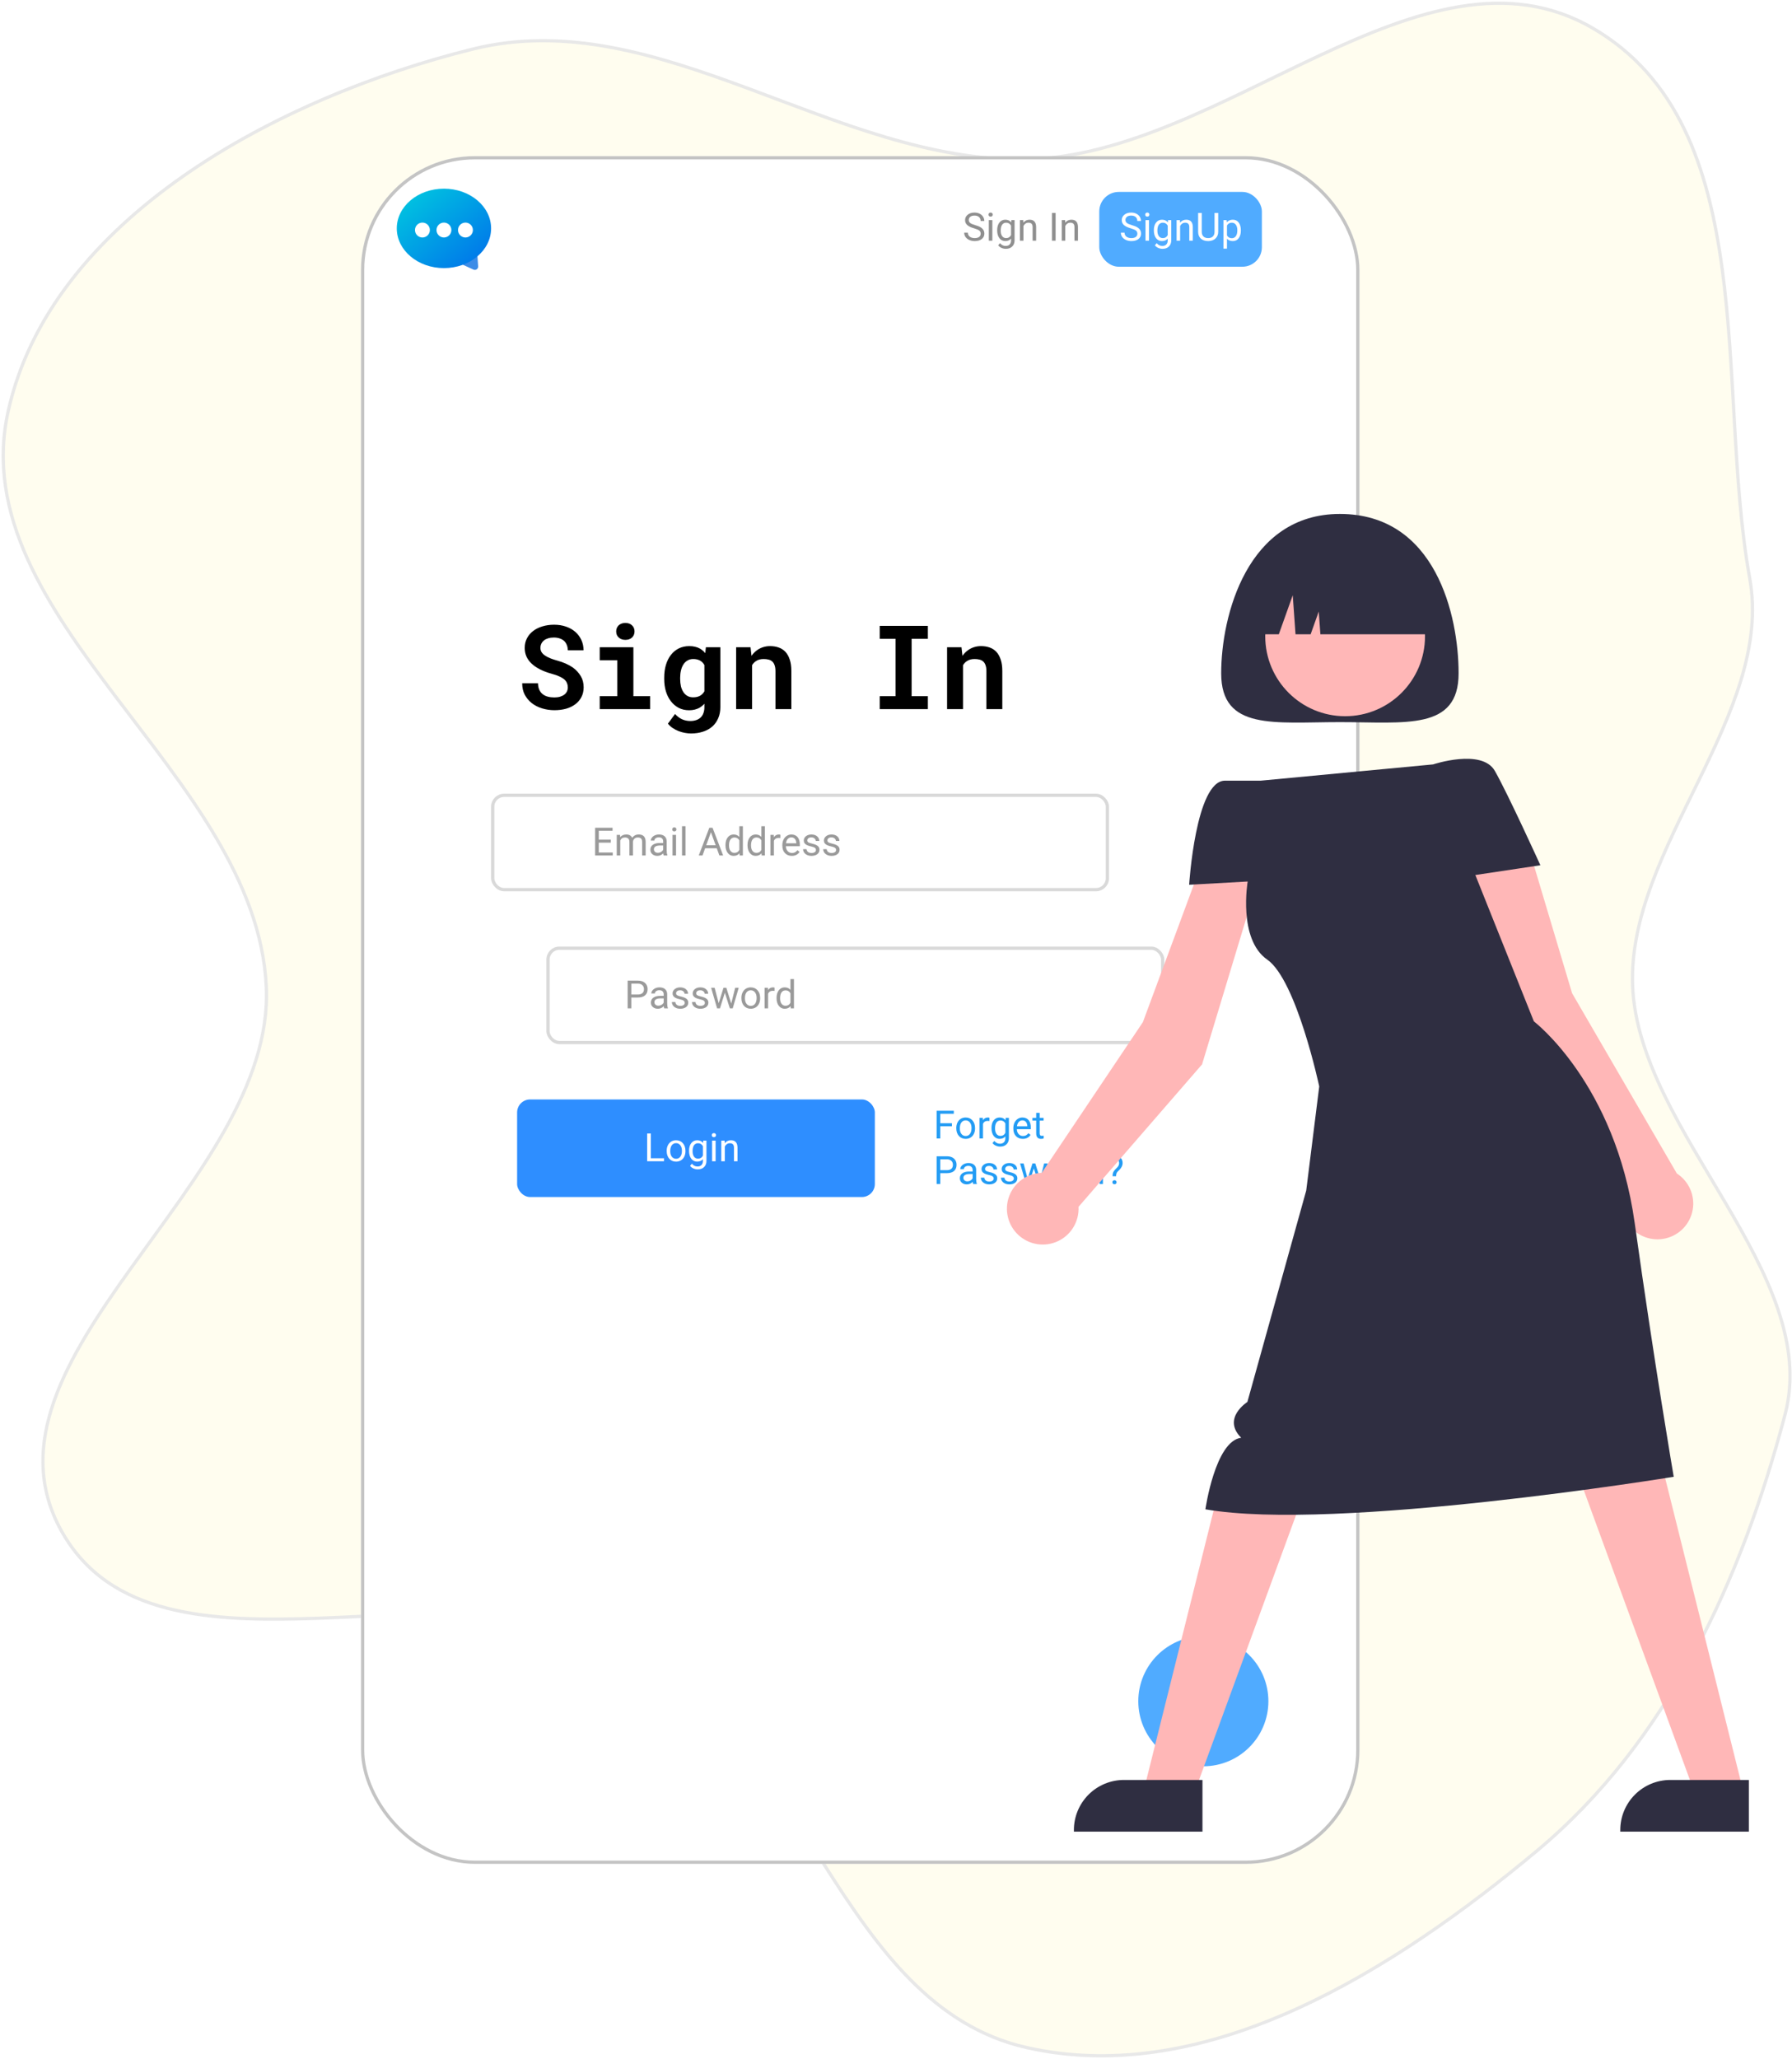 <svg width="551" height="633" viewBox="0 0 551 633" fill="none" xmlns="http://www.w3.org/2000/svg">
<path fill-rule="evenodd" clip-rule="evenodd" d="M315.655 48.969C376.29 47.831 437.489 -21.611 489.663 8.614C542.074 38.974 527.428 119.114 537.997 177.77C545.555 219.712 500.203 260.719 502 303.271C503.886 347.916 560.285 391.638 548.857 434.902C535.55 485.28 513.054 535.212 472.572 568.988C429.064 605.289 371.383 642.075 315.655 629.473C258.203 616.482 247.441 534.055 195.71 506.381C142.018 477.659 48.356 523.224 18.946 470.749C-10.793 417.688 84.763 363.71 81.874 303.271C78.75 237.878 -11.623 190.501 2.496 126.508C15.57 67.252 85.354 29.953 145.46 15.07C202.558 0.933 256.766 50.073 315.655 48.969Z" fill="#FFFDEF" stroke="#E8E8E8"/>
<g filter="url(#filter0_d)">
<rect x="101" y="38" width="307" height="525" rx="35" fill="white"/>
<rect x="101.5" y="38.5" width="306" height="524" rx="34.5" stroke="#C4C4C4"/>
</g>
<circle cx="370" cy="523" r="20" fill="#50ABFF"/>
<rect x="338" y="59" width="50" height="23" rx="6" fill="#50ABFF"/>
<path d="M299.504 70.197C298.539 69.92 297.836 69.58 297.395 69.178C296.957 68.772 296.738 68.272 296.738 67.678C296.738 67.006 297.006 66.451 297.541 66.014C298.08 65.572 298.779 65.352 299.639 65.352C300.225 65.352 300.746 65.465 301.203 65.691C301.664 65.918 302.02 66.231 302.27 66.629C302.523 67.027 302.65 67.463 302.65 67.936H301.52C301.52 67.42 301.355 67.016 301.027 66.723C300.699 66.426 300.236 66.277 299.639 66.277C299.084 66.277 298.65 66.4 298.338 66.647C298.029 66.889 297.875 67.227 297.875 67.66C297.875 68.008 298.021 68.303 298.314 68.545C298.611 68.783 299.113 69.002 299.82 69.201C300.531 69.4 301.086 69.621 301.484 69.863C301.887 70.102 302.184 70.381 302.375 70.701C302.57 71.022 302.668 71.398 302.668 71.832C302.668 72.523 302.398 73.078 301.859 73.496C301.32 73.91 300.6 74.117 299.697 74.117C299.111 74.117 298.564 74.006 298.057 73.783C297.549 73.557 297.156 73.248 296.879 72.857C296.605 72.467 296.469 72.023 296.469 71.527H297.6C297.6 72.043 297.789 72.451 298.168 72.752C298.551 73.049 299.061 73.197 299.697 73.197C300.291 73.197 300.746 73.076 301.062 72.834C301.379 72.592 301.537 72.262 301.537 71.844C301.537 71.426 301.391 71.103 301.098 70.877C300.805 70.647 300.273 70.42 299.504 70.197ZM305.123 74H304.039V67.66H305.123V74ZM303.951 65.978C303.951 65.803 304.004 65.654 304.109 65.533C304.219 65.412 304.379 65.352 304.59 65.352C304.801 65.352 304.961 65.412 305.07 65.533C305.18 65.654 305.234 65.803 305.234 65.978C305.234 66.154 305.18 66.301 305.07 66.418C304.961 66.535 304.801 66.594 304.59 66.594C304.379 66.594 304.219 66.535 304.109 66.418C304.004 66.301 303.951 66.154 303.951 65.978ZM306.605 70.777C306.605 69.789 306.834 69.004 307.291 68.422C307.748 67.836 308.354 67.543 309.107 67.543C309.881 67.543 310.484 67.816 310.918 68.363L310.971 67.66H311.961V73.848C311.961 74.668 311.717 75.314 311.229 75.787C310.744 76.26 310.092 76.496 309.271 76.496C308.814 76.496 308.367 76.398 307.93 76.203C307.492 76.008 307.158 75.74 306.928 75.4L307.49 74.75C307.955 75.324 308.523 75.611 309.195 75.611C309.723 75.611 310.133 75.463 310.426 75.166C310.723 74.869 310.871 74.451 310.871 73.912V73.367C310.438 73.867 309.846 74.117 309.096 74.117C308.354 74.117 307.752 73.818 307.291 73.221C306.834 72.623 306.605 71.809 306.605 70.777ZM307.695 70.9C307.695 71.615 307.842 72.178 308.135 72.588C308.428 72.994 308.838 73.197 309.365 73.197C310.049 73.197 310.551 72.887 310.871 72.266V69.371C310.539 68.766 310.041 68.463 309.377 68.463C308.85 68.463 308.438 68.668 308.141 69.078C307.844 69.488 307.695 70.096 307.695 70.9ZM314.627 67.66L314.662 68.457C315.146 67.848 315.779 67.543 316.561 67.543C317.9 67.543 318.576 68.299 318.588 69.811V74H317.504V69.805C317.5 69.348 317.395 69.01 317.188 68.791C316.984 68.572 316.666 68.463 316.232 68.463C315.881 68.463 315.572 68.557 315.307 68.744C315.041 68.932 314.834 69.178 314.686 69.482V74H313.602V67.66H314.627ZM324.576 74H323.451V65.469H324.576V74ZM327.494 67.66L327.529 68.457C328.014 67.848 328.646 67.543 329.428 67.543C330.768 67.543 331.443 68.299 331.455 69.811V74H330.371V69.805C330.367 69.348 330.262 69.01 330.055 68.791C329.852 68.572 329.533 68.463 329.1 68.463C328.748 68.463 328.439 68.557 328.174 68.744C327.908 68.932 327.701 69.178 327.553 69.482V74H326.469V67.66H327.494Z" fill="#8F8F8F"/>
<path d="M347.68 70.197C346.715 69.92 346.012 69.58 345.57 69.178C345.133 68.772 344.914 68.272 344.914 67.678C344.914 67.006 345.182 66.451 345.717 66.014C346.256 65.572 346.955 65.352 347.814 65.352C348.4 65.352 348.922 65.465 349.379 65.691C349.84 65.918 350.195 66.231 350.445 66.629C350.699 67.027 350.826 67.463 350.826 67.936H349.695C349.695 67.42 349.531 67.016 349.203 66.723C348.875 66.426 348.412 66.277 347.814 66.277C347.26 66.277 346.826 66.4 346.514 66.647C346.205 66.889 346.051 67.227 346.051 67.66C346.051 68.008 346.197 68.303 346.49 68.545C346.787 68.783 347.289 69.002 347.996 69.201C348.707 69.4 349.262 69.621 349.66 69.863C350.062 70.102 350.359 70.381 350.551 70.701C350.746 71.022 350.844 71.398 350.844 71.832C350.844 72.523 350.574 73.078 350.035 73.496C349.496 73.91 348.775 74.117 347.873 74.117C347.287 74.117 346.74 74.006 346.232 73.783C345.725 73.557 345.332 73.248 345.055 72.857C344.781 72.467 344.645 72.023 344.645 71.527H345.775C345.775 72.043 345.965 72.451 346.344 72.752C346.727 73.049 347.236 73.197 347.873 73.197C348.467 73.197 348.922 73.076 349.238 72.834C349.555 72.592 349.713 72.262 349.713 71.844C349.713 71.426 349.566 71.103 349.273 70.877C348.98 70.647 348.449 70.42 347.68 70.197ZM353.299 74H352.215V67.66H353.299V74ZM352.127 65.978C352.127 65.803 352.18 65.654 352.285 65.533C352.395 65.412 352.555 65.352 352.766 65.352C352.977 65.352 353.137 65.412 353.246 65.533C353.355 65.654 353.41 65.803 353.41 65.978C353.41 66.154 353.355 66.301 353.246 66.418C353.137 66.535 352.977 66.594 352.766 66.594C352.555 66.594 352.395 66.535 352.285 66.418C352.18 66.301 352.127 66.154 352.127 65.978ZM354.781 70.777C354.781 69.789 355.01 69.004 355.467 68.422C355.924 67.836 356.529 67.543 357.283 67.543C358.057 67.543 358.66 67.816 359.094 68.363L359.146 67.66H360.137V73.848C360.137 74.668 359.893 75.314 359.404 75.787C358.92 76.26 358.268 76.496 357.447 76.496C356.99 76.496 356.543 76.398 356.105 76.203C355.668 76.008 355.334 75.74 355.104 75.4L355.666 74.75C356.131 75.324 356.699 75.611 357.371 75.611C357.898 75.611 358.309 75.463 358.602 75.166C358.898 74.869 359.047 74.451 359.047 73.912V73.367C358.613 73.867 358.021 74.117 357.271 74.117C356.529 74.117 355.928 73.818 355.467 73.221C355.01 72.623 354.781 71.809 354.781 70.777ZM355.871 70.9C355.871 71.615 356.018 72.178 356.311 72.588C356.604 72.994 357.014 73.197 357.541 73.197C358.225 73.197 358.727 72.887 359.047 72.266V69.371C358.715 68.766 358.217 68.463 357.553 68.463C357.025 68.463 356.613 68.668 356.316 69.078C356.02 69.488 355.871 70.096 355.871 70.9ZM362.803 67.66L362.838 68.457C363.322 67.848 363.955 67.543 364.736 67.543C366.076 67.543 366.752 68.299 366.764 69.811V74H365.68V69.805C365.676 69.348 365.57 69.01 365.363 68.791C365.16 68.572 364.842 68.463 364.408 68.463C364.057 68.463 363.748 68.557 363.482 68.744C363.217 68.932 363.01 69.178 362.861 69.482V74H361.777V67.66H362.803ZM374.574 65.469V71.269C374.57 72.074 374.316 72.732 373.812 73.244C373.312 73.756 372.633 74.043 371.773 74.106L371.475 74.117C370.541 74.117 369.797 73.865 369.242 73.361C368.688 72.857 368.406 72.164 368.398 71.281V65.469H369.512V71.246C369.512 71.863 369.682 72.344 370.021 72.688C370.361 73.027 370.846 73.197 371.475 73.197C372.111 73.197 372.598 73.027 372.934 72.688C373.273 72.348 373.443 71.869 373.443 71.252V65.469H374.574ZM381.535 70.9C381.535 71.865 381.314 72.643 380.873 73.232C380.432 73.822 379.834 74.117 379.08 74.117C378.311 74.117 377.705 73.873 377.264 73.385V76.438H376.18V67.66H377.17L377.223 68.363C377.664 67.816 378.277 67.543 379.062 67.543C379.824 67.543 380.426 67.83 380.867 68.404C381.312 68.978 381.535 69.777 381.535 70.801V70.9ZM380.451 70.777C380.451 70.062 380.299 69.498 379.994 69.084C379.689 68.67 379.271 68.463 378.74 68.463C378.084 68.463 377.592 68.754 377.264 69.336V72.365C377.588 72.943 378.084 73.232 378.752 73.232C379.271 73.232 379.684 73.027 379.988 72.617C380.297 72.203 380.451 71.59 380.451 70.777Z" fill="white"/>
<path d="M147.018 81.887C147.07 82.656 146.282 83.202 145.581 82.882L142.499 81.477C141.78 81.15 141.692 80.165 142.341 79.715L145.192 77.74C145.841 77.291 146.733 77.72 146.787 78.508L147.018 81.887Z" fill="url(#paint0_linear)"/>
<path d="M151 70.21C151 76.954 144.508 82.421 136.5 82.421C128.492 82.421 122 76.954 122 70.21C122 63.467 128.492 58 136.5 58C144.508 58 151 63.467 151 70.21Z" fill="url(#paint1_linear)"/>
<path d="M132.175 70.719C132.175 71.984 131.15 73.009 129.886 73.009C128.622 73.009 127.596 71.984 127.596 70.719C127.596 69.455 128.622 68.43 129.886 68.43C131.15 68.43 132.175 69.455 132.175 70.719Z" fill="white"/>
<path d="M145.403 70.719C145.403 71.984 144.378 73.009 143.114 73.009C141.849 73.009 140.824 71.984 140.824 70.719C140.824 69.455 141.849 68.43 143.114 68.43C144.378 68.43 145.403 69.455 145.403 70.719Z" fill="white"/>
<path d="M138.79 70.719C138.79 71.984 137.765 73.009 136.5 73.009C135.236 73.009 134.211 71.984 134.211 70.719C134.211 69.455 135.236 68.43 136.5 68.43C137.765 68.43 138.79 69.455 138.79 70.719Z" fill="white"/>
<path d="M174.592 211.32C174.592 211.777 174.498 212.199 174.311 212.586C174.123 212.961 173.854 213.283 173.502 213.553C173.15 213.822 172.717 214.033 172.201 214.186C171.697 214.338 171.117 214.414 170.461 214.414C169.723 214.414 169.043 214.332 168.422 214.168C167.812 214.004 167.291 213.746 166.857 213.395C166.412 213.043 166.066 212.592 165.82 212.041C165.574 211.49 165.439 210.828 165.416 210.055H160.564C160.564 211.379 160.816 212.533 161.32 213.518C161.836 214.502 162.533 215.357 163.412 216.084C164.338 216.822 165.422 217.385 166.664 217.771C167.918 218.146 169.184 218.334 170.461 218.334C171.762 218.334 172.963 218.182 174.064 217.877C175.166 217.561 176.115 217.098 176.912 216.488C177.709 215.891 178.33 215.158 178.775 214.291C179.232 213.412 179.461 212.41 179.461 211.285C179.461 209.984 179.162 208.836 178.564 207.84C177.967 206.844 177.164 205.971 176.156 205.221C175.488 204.764 174.756 204.359 173.959 204.008C173.162 203.656 172.324 203.357 171.445 203.111C170.625 202.889 169.887 202.648 169.23 202.391C168.586 202.133 168.035 201.846 167.578 201.529C167.121 201.225 166.77 200.879 166.523 200.492C166.289 200.105 166.172 199.672 166.172 199.191C166.172 198.734 166.26 198.312 166.436 197.926C166.623 197.527 166.893 197.182 167.244 196.889C167.596 196.607 168.023 196.391 168.527 196.238C169.043 196.074 169.629 195.992 170.285 195.992C171 195.992 171.621 196.092 172.148 196.291C172.688 196.479 173.139 196.742 173.502 197.082C173.854 197.434 174.117 197.85 174.293 198.33C174.48 198.811 174.586 199.338 174.609 199.912H179.426C179.426 198.764 179.203 197.709 178.758 196.748C178.312 195.787 177.691 194.955 176.895 194.252C176.098 193.561 175.143 193.021 174.029 192.635C172.928 192.248 171.709 192.055 170.373 192.055C169.084 192.055 167.889 192.225 166.787 192.564C165.686 192.893 164.73 193.367 163.922 193.988C163.113 194.609 162.48 195.359 162.023 196.238C161.566 197.117 161.338 198.096 161.338 199.174C161.338 200.111 161.508 200.979 161.848 201.775C162.199 202.572 162.715 203.299 163.395 203.955C164.074 204.611 164.947 205.215 166.014 205.766C167.092 206.316 168.34 206.785 169.758 207.172C170.672 207.418 171.434 207.688 172.043 207.98C172.664 208.262 173.168 208.572 173.555 208.912C173.93 209.264 174.193 209.639 174.346 210.037C174.51 210.436 174.592 210.863 174.592 211.32ZM184.4 198.98V202.971H189.814V214.027H184.4V218H199.904V214.027H194.754V198.98H184.4ZM189.463 194.111C189.463 194.486 189.527 194.838 189.656 195.166C189.797 195.482 189.99 195.752 190.236 195.975C190.482 196.209 190.775 196.391 191.115 196.52C191.467 196.648 191.854 196.713 192.275 196.713C193.143 196.713 193.828 196.473 194.332 195.992C194.848 195.5 195.105 194.873 195.105 194.111C195.105 193.35 194.848 192.729 194.332 192.248C193.828 191.756 193.143 191.51 192.275 191.51C191.854 191.51 191.467 191.574 191.115 191.703C190.775 191.832 190.482 192.008 190.236 192.23C189.99 192.465 189.797 192.746 189.656 193.074C189.527 193.391 189.463 193.736 189.463 194.111ZM204.229 208.35V208.719C204.229 210.102 204.404 211.385 204.756 212.568C205.119 213.74 205.635 214.754 206.303 215.609C206.971 216.465 207.773 217.139 208.711 217.631C209.66 218.111 210.727 218.352 211.91 218.352C212.508 218.352 213.064 218.287 213.58 218.158C214.107 218.029 214.588 217.848 215.021 217.613C215.314 217.449 215.59 217.262 215.848 217.051C216.105 216.84 216.352 216.605 216.586 216.348V217.438C216.586 218.082 216.492 218.662 216.305 219.178C216.129 219.693 215.871 220.127 215.531 220.479C215.156 220.865 214.688 221.158 214.125 221.357C213.574 221.557 212.941 221.656 212.227 221.656C211.781 221.656 211.348 221.609 210.926 221.516C210.516 221.434 210.117 221.305 209.73 221.129C209.332 220.953 208.951 220.725 208.588 220.443C208.225 220.174 207.885 219.857 207.568 219.494L205.371 222.465C205.781 222.992 206.273 223.443 206.848 223.818C207.422 224.205 208.031 224.521 208.676 224.768C209.32 225.014 209.971 225.195 210.627 225.312C211.283 225.43 211.898 225.488 212.473 225.488C213.809 225.488 215.027 225.307 216.129 224.943C217.242 224.592 218.197 224.07 218.994 223.379C219.779 222.688 220.389 221.838 220.822 220.83C221.268 219.822 221.49 218.674 221.49 217.385V198.98H217.043L216.85 200.791C216.615 200.498 216.357 200.234 216.076 200C215.795 199.754 215.49 199.543 215.162 199.367C214.729 199.121 214.242 198.939 213.703 198.822C213.176 198.693 212.59 198.629 211.945 198.629C210.75 198.629 209.678 198.863 208.729 199.332C207.779 199.801 206.971 200.463 206.303 201.318C205.635 202.174 205.119 203.199 204.756 204.395C204.404 205.59 204.229 206.908 204.229 208.35ZM209.133 208.719V208.35C209.133 207.553 209.215 206.809 209.379 206.117C209.543 205.414 209.795 204.799 210.135 204.271C210.463 203.756 210.879 203.352 211.383 203.059C211.887 202.754 212.484 202.602 213.176 202.602C213.551 202.602 213.896 202.637 214.213 202.707C214.541 202.777 214.84 202.877 215.109 203.006C215.426 203.158 215.707 203.357 215.953 203.604C216.199 203.85 216.41 204.137 216.586 204.465V212.516C216.422 212.809 216.229 213.072 216.006 213.307C215.783 213.541 215.525 213.74 215.232 213.904C214.951 214.057 214.635 214.174 214.283 214.256C213.943 214.338 213.562 214.379 213.141 214.379C212.449 214.379 211.852 214.232 211.348 213.939C210.844 213.646 210.428 213.242 210.1 212.727C209.771 212.223 209.525 211.631 209.361 210.951C209.209 210.26 209.133 209.516 209.133 208.719ZM226.342 218H231.246V204.482C231.41 204.225 231.592 203.99 231.791 203.779C231.99 203.568 232.213 203.387 232.459 203.234C232.764 203.023 233.109 202.865 233.496 202.76C233.895 202.654 234.328 202.602 234.797 202.602C235.359 202.602 235.863 202.66 236.309 202.777C236.754 202.883 237.135 203.076 237.451 203.357C237.768 203.639 238.008 204.025 238.172 204.518C238.348 204.998 238.436 205.613 238.436 206.363V218H243.322V206.293C243.322 204.91 243.158 203.738 242.83 202.777C242.514 201.805 242.068 201.008 241.494 200.387C240.908 199.777 240.217 199.332 239.42 199.051C238.623 198.77 237.744 198.629 236.783 198.629C236.033 198.629 235.324 198.734 234.656 198.945C233.988 199.156 233.373 199.461 232.811 199.859C232.482 200.094 232.172 200.357 231.879 200.65C231.586 200.943 231.316 201.266 231.07 201.617L230.771 198.98H226.342V218ZM270.498 192.406V196.396H275.367V214.027H270.498V218H285.299V214.027H280.307V196.396H285.299V192.406H270.498ZM291.205 218H296.109V204.482C296.273 204.225 296.455 203.99 296.654 203.779C296.854 203.568 297.076 203.387 297.322 203.234C297.627 203.023 297.973 202.865 298.359 202.76C298.758 202.654 299.191 202.602 299.66 202.602C300.223 202.602 300.727 202.66 301.172 202.777C301.617 202.883 301.998 203.076 302.314 203.357C302.631 203.639 302.871 204.025 303.035 204.518C303.211 204.998 303.299 205.613 303.299 206.363V218H308.186V206.293C308.186 204.91 308.021 203.738 307.693 202.777C307.377 201.805 306.932 201.008 306.357 200.387C305.771 199.777 305.08 199.332 304.283 199.051C303.486 198.77 302.607 198.629 301.646 198.629C300.896 198.629 300.188 198.734 299.52 198.945C298.852 199.156 298.236 199.461 297.674 199.859C297.346 200.094 297.035 200.357 296.742 200.65C296.449 200.943 296.18 201.266 295.934 201.617L295.635 198.98H291.205V218Z" fill="black"/>
<rect x="151.5" y="244.5" width="189" height="29" rx="3.5" fill="white" stroke="#D9D9D9"/>
<rect x="168.5" y="291.5" width="189" height="29" rx="3.5" fill="white" stroke="#D9D9D9"/>
<rect x="159" y="338" width="110" height="30" rx="4" fill="#2E8EFF"/>
<path d="M200.121 356.08H204.164V357H198.99V348.469H200.121V356.08ZM204.99 353.771C204.99 353.15 205.111 352.592 205.354 352.096C205.6 351.6 205.939 351.217 206.373 350.947C206.811 350.678 207.309 350.543 207.867 350.543C208.73 350.543 209.428 350.842 209.959 351.439C210.494 352.037 210.762 352.832 210.762 353.824V353.9C210.762 354.518 210.643 355.072 210.404 355.564C210.17 356.053 209.832 356.434 209.391 356.707C208.953 356.98 208.449 357.117 207.879 357.117C207.02 357.117 206.322 356.818 205.787 356.221C205.256 355.623 204.99 354.832 204.99 353.848V353.771ZM206.08 353.9C206.08 354.604 206.242 355.168 206.566 355.594C206.895 356.02 207.332 356.232 207.879 356.232C208.43 356.232 208.867 356.018 209.191 355.588C209.516 355.154 209.678 354.549 209.678 353.771C209.678 353.076 209.512 352.514 209.18 352.084C208.852 351.65 208.414 351.434 207.867 351.434C207.332 351.434 206.9 351.646 206.572 352.072C206.244 352.498 206.08 353.107 206.08 353.9ZM211.863 353.777C211.863 352.789 212.092 352.004 212.549 351.422C213.006 350.836 213.611 350.543 214.365 350.543C215.139 350.543 215.742 350.816 216.176 351.363L216.229 350.66H217.219V356.848C217.219 357.668 216.975 358.314 216.486 358.787C216.002 359.26 215.35 359.496 214.529 359.496C214.072 359.496 213.625 359.398 213.188 359.203C212.75 359.008 212.416 358.74 212.186 358.4L212.748 357.75C213.213 358.324 213.781 358.611 214.453 358.611C214.98 358.611 215.391 358.463 215.684 358.166C215.98 357.869 216.129 357.451 216.129 356.912V356.367C215.695 356.867 215.104 357.117 214.354 357.117C213.611 357.117 213.01 356.818 212.549 356.221C212.092 355.623 211.863 354.809 211.863 353.777ZM212.953 353.9C212.953 354.615 213.1 355.178 213.393 355.588C213.686 355.994 214.096 356.197 214.623 356.197C215.307 356.197 215.809 355.887 216.129 355.266V352.371C215.797 351.766 215.299 351.463 214.635 351.463C214.107 351.463 213.695 351.668 213.398 352.078C213.102 352.488 212.953 353.096 212.953 353.9ZM220.037 357H218.953V350.66H220.037V357ZM218.865 348.979C218.865 348.803 218.918 348.654 219.023 348.533C219.133 348.412 219.293 348.352 219.504 348.352C219.715 348.352 219.875 348.412 219.984 348.533C220.094 348.654 220.148 348.803 220.148 348.979C220.148 349.154 220.094 349.301 219.984 349.418C219.875 349.535 219.715 349.594 219.504 349.594C219.293 349.594 219.133 349.535 219.023 349.418C218.918 349.301 218.865 349.154 218.865 348.979ZM222.803 350.66L222.838 351.457C223.322 350.848 223.955 350.543 224.736 350.543C226.076 350.543 226.752 351.299 226.764 352.811V357H225.68V352.805C225.676 352.348 225.57 352.01 225.363 351.791C225.16 351.572 224.842 351.463 224.408 351.463C224.057 351.463 223.748 351.557 223.482 351.744C223.217 351.932 223.01 352.178 222.861 352.482V357H221.777V350.66H222.803Z" fill="white"/>
<path d="M292.695 346.232H289.115V350H287.99V341.469H293.275V342.395H289.115V345.312H292.695V346.232ZM294.037 346.771C294.037 346.15 294.158 345.592 294.4 345.096C294.646 344.6 294.986 344.217 295.42 343.947C295.857 343.678 296.355 343.543 296.914 343.543C297.777 343.543 298.475 343.842 299.006 344.439C299.541 345.037 299.809 345.832 299.809 346.824V346.9C299.809 347.518 299.689 348.072 299.451 348.564C299.217 349.053 298.879 349.434 298.438 349.707C298 349.98 297.496 350.117 296.926 350.117C296.066 350.117 295.369 349.818 294.834 349.221C294.303 348.623 294.037 347.832 294.037 346.848V346.771ZM295.127 346.9C295.127 347.604 295.289 348.168 295.613 348.594C295.941 349.02 296.379 349.232 296.926 349.232C297.477 349.232 297.914 349.018 298.238 348.588C298.562 348.154 298.725 347.549 298.725 346.771C298.725 346.076 298.559 345.514 298.227 345.084C297.898 344.65 297.461 344.434 296.914 344.434C296.379 344.434 295.947 344.646 295.619 345.072C295.291 345.498 295.127 346.107 295.127 346.9ZM304.232 344.633C304.068 344.605 303.891 344.592 303.699 344.592C302.988 344.592 302.506 344.895 302.252 345.5V350H301.168V343.66H302.223L302.24 344.393C302.596 343.826 303.1 343.543 303.752 343.543C303.963 343.543 304.123 343.57 304.232 343.625V344.633ZM304.859 346.777C304.859 345.789 305.088 345.004 305.545 344.422C306.002 343.836 306.607 343.543 307.361 343.543C308.135 343.543 308.738 343.816 309.172 344.363L309.225 343.66H310.215V349.848C310.215 350.668 309.971 351.314 309.482 351.787C308.998 352.26 308.346 352.496 307.525 352.496C307.068 352.496 306.621 352.398 306.184 352.203C305.746 352.008 305.412 351.74 305.182 351.4L305.744 350.75C306.209 351.324 306.777 351.611 307.449 351.611C307.977 351.611 308.387 351.463 308.68 351.166C308.977 350.869 309.125 350.451 309.125 349.912V349.367C308.691 349.867 308.1 350.117 307.35 350.117C306.607 350.117 306.006 349.818 305.545 349.221C305.088 348.623 304.859 347.809 304.859 346.777ZM305.949 346.9C305.949 347.615 306.096 348.178 306.389 348.588C306.682 348.994 307.092 349.197 307.619 349.197C308.303 349.197 308.805 348.887 309.125 348.266V345.371C308.793 344.766 308.295 344.463 307.631 344.463C307.104 344.463 306.691 344.668 306.395 345.078C306.098 345.488 305.949 346.096 305.949 346.9ZM314.486 350.117C313.627 350.117 312.928 349.836 312.389 349.273C311.85 348.707 311.58 347.951 311.58 347.006V346.807C311.58 346.178 311.699 345.617 311.938 345.125C312.18 344.629 312.516 344.242 312.945 343.965C313.379 343.684 313.848 343.543 314.352 343.543C315.176 343.543 315.816 343.814 316.273 344.357C316.73 344.9 316.959 345.678 316.959 346.689V347.141H312.664C312.68 347.766 312.861 348.271 313.209 348.658C313.561 349.041 314.006 349.232 314.545 349.232C314.928 349.232 315.252 349.154 315.518 348.998C315.783 348.842 316.016 348.635 316.215 348.377L316.877 348.893C316.346 349.709 315.549 350.117 314.486 350.117ZM314.352 344.434C313.914 344.434 313.547 344.594 313.25 344.914C312.953 345.23 312.77 345.676 312.699 346.25H315.875V346.168C315.844 345.617 315.695 345.191 315.43 344.891C315.164 344.586 314.805 344.434 314.352 344.434ZM319.689 342.125V343.66H320.873V344.498H319.689V348.43C319.689 348.684 319.742 348.875 319.848 349.004C319.953 349.129 320.133 349.191 320.387 349.191C320.512 349.191 320.684 349.168 320.902 349.121V350C320.617 350.078 320.34 350.117 320.07 350.117C319.586 350.117 319.221 349.971 318.975 349.678C318.729 349.385 318.605 348.969 318.605 348.43V344.498H317.451V343.66H318.605V342.125H319.689ZM289.115 360.66V364H287.99V355.469H291.137C292.07 355.469 292.801 355.707 293.328 356.184C293.859 356.66 294.125 357.291 294.125 358.076C294.125 358.904 293.865 359.543 293.346 359.992C292.83 360.438 292.09 360.66 291.125 360.66H289.115ZM289.115 359.74H291.137C291.738 359.74 292.199 359.6 292.52 359.318C292.84 359.033 293 358.623 293 358.088C293 357.58 292.84 357.174 292.52 356.869C292.199 356.564 291.76 356.406 291.201 356.395H289.115V359.74ZM299.234 364C299.172 363.875 299.121 363.652 299.082 363.332C298.578 363.855 297.977 364.117 297.277 364.117C296.652 364.117 296.139 363.941 295.736 363.59C295.338 363.234 295.139 362.785 295.139 362.242C295.139 361.582 295.389 361.07 295.889 360.707C296.393 360.34 297.1 360.156 298.01 360.156H299.064V359.658C299.064 359.279 298.951 358.979 298.725 358.756C298.498 358.529 298.164 358.416 297.723 358.416C297.336 358.416 297.012 358.514 296.75 358.709C296.488 358.904 296.357 359.141 296.357 359.418H295.268C295.268 359.102 295.379 358.797 295.602 358.504C295.828 358.207 296.133 357.973 296.516 357.801C296.902 357.629 297.326 357.543 297.787 357.543C298.518 357.543 299.09 357.727 299.504 358.094C299.918 358.457 300.133 358.959 300.148 359.6V362.518C300.148 363.1 300.223 363.562 300.371 363.906V364H299.234ZM297.436 363.174C297.775 363.174 298.098 363.086 298.402 362.91C298.707 362.734 298.928 362.506 299.064 362.225V360.924H298.215C296.887 360.924 296.223 361.312 296.223 362.09C296.223 362.43 296.336 362.695 296.562 362.887C296.789 363.078 297.08 363.174 297.436 363.174ZM305.539 362.318C305.539 362.025 305.428 361.799 305.205 361.639C304.986 361.475 304.602 361.334 304.051 361.217C303.504 361.1 303.068 360.959 302.744 360.795C302.424 360.631 302.186 360.436 302.029 360.209C301.877 359.982 301.801 359.713 301.801 359.4C301.801 358.881 302.02 358.441 302.457 358.082C302.898 357.723 303.461 357.543 304.145 357.543C304.863 357.543 305.445 357.729 305.891 358.1C306.34 358.471 306.564 358.945 306.564 359.523H305.475C305.475 359.227 305.348 358.971 305.094 358.756C304.844 358.541 304.527 358.434 304.145 358.434C303.75 358.434 303.441 358.52 303.219 358.691C302.996 358.863 302.885 359.088 302.885 359.365C302.885 359.627 302.988 359.824 303.195 359.957C303.402 360.09 303.775 360.217 304.314 360.338C304.857 360.459 305.297 360.604 305.633 360.771C305.969 360.939 306.217 361.143 306.377 361.381C306.541 361.615 306.623 361.902 306.623 362.242C306.623 362.809 306.396 363.264 305.943 363.607C305.49 363.947 304.902 364.117 304.18 364.117C303.672 364.117 303.223 364.027 302.832 363.848C302.441 363.668 302.135 363.418 301.912 363.098C301.693 362.773 301.584 362.424 301.584 362.049H302.668C302.688 362.412 302.832 362.701 303.102 362.916C303.375 363.127 303.734 363.232 304.18 363.232C304.59 363.232 304.918 363.15 305.164 362.986C305.414 362.818 305.539 362.596 305.539 362.318ZM311.727 362.318C311.727 362.025 311.615 361.799 311.393 361.639C311.174 361.475 310.789 361.334 310.238 361.217C309.691 361.1 309.256 360.959 308.932 360.795C308.611 360.631 308.373 360.436 308.217 360.209C308.064 359.982 307.988 359.713 307.988 359.4C307.988 358.881 308.207 358.441 308.645 358.082C309.086 357.723 309.648 357.543 310.332 357.543C311.051 357.543 311.633 357.729 312.078 358.1C312.527 358.471 312.752 358.945 312.752 359.523H311.662C311.662 359.227 311.535 358.971 311.281 358.756C311.031 358.541 310.715 358.434 310.332 358.434C309.938 358.434 309.629 358.52 309.406 358.691C309.184 358.863 309.072 359.088 309.072 359.365C309.072 359.627 309.176 359.824 309.383 359.957C309.59 360.09 309.963 360.217 310.502 360.338C311.045 360.459 311.484 360.604 311.82 360.771C312.156 360.939 312.404 361.143 312.564 361.381C312.729 361.615 312.811 361.902 312.811 362.242C312.811 362.809 312.584 363.264 312.131 363.607C311.678 363.947 311.09 364.117 310.367 364.117C309.859 364.117 309.41 364.027 309.02 363.848C308.629 363.668 308.322 363.418 308.1 363.098C307.881 362.773 307.771 362.424 307.771 362.049H308.855C308.875 362.412 309.02 362.701 309.289 362.916C309.562 363.127 309.922 363.232 310.367 363.232C310.777 363.232 311.105 363.15 311.352 362.986C311.602 362.818 311.727 362.596 311.727 362.318ZM319.836 362.506L321.055 357.66H322.139L320.293 364H319.414L317.873 359.195L316.373 364H315.494L313.654 357.66H314.732L315.98 362.406L317.457 357.66H318.33L319.836 362.506ZM322.959 360.771C322.959 360.15 323.08 359.592 323.322 359.096C323.568 358.6 323.908 358.217 324.342 357.947C324.779 357.678 325.277 357.543 325.836 357.543C326.699 357.543 327.396 357.842 327.928 358.439C328.463 359.037 328.73 359.832 328.73 360.824V360.9C328.73 361.518 328.611 362.072 328.373 362.564C328.139 363.053 327.801 363.434 327.359 363.707C326.922 363.98 326.418 364.117 325.848 364.117C324.988 364.117 324.291 363.818 323.756 363.221C323.225 362.623 322.959 361.832 322.959 360.848V360.771ZM324.049 360.9C324.049 361.604 324.211 362.168 324.535 362.594C324.863 363.02 325.301 363.232 325.848 363.232C326.398 363.232 326.836 363.018 327.16 362.588C327.484 362.154 327.646 361.549 327.646 360.771C327.646 360.076 327.48 359.514 327.148 359.084C326.82 358.65 326.383 358.434 325.836 358.434C325.301 358.434 324.869 358.646 324.541 359.072C324.213 359.498 324.049 360.107 324.049 360.9ZM333.154 358.633C332.99 358.605 332.812 358.592 332.621 358.592C331.91 358.592 331.428 358.895 331.174 359.5V364H330.09V357.66H331.145L331.162 358.393C331.518 357.826 332.021 357.543 332.674 357.543C332.885 357.543 333.045 357.57 333.154 357.625V358.633ZM333.775 360.777C333.775 359.805 334.006 359.023 334.467 358.434C334.928 357.84 335.531 357.543 336.277 357.543C337.02 357.543 337.607 357.797 338.041 358.305V355H339.125V364H338.129L338.076 363.32C337.643 363.852 337.039 364.117 336.266 364.117C335.531 364.117 334.932 363.816 334.467 363.215C334.006 362.613 333.775 361.828 333.775 360.859V360.777ZM334.859 360.9C334.859 361.619 335.008 362.182 335.305 362.588C335.602 362.994 336.012 363.197 336.535 363.197C337.223 363.197 337.725 362.889 338.041 362.271V359.359C337.717 358.762 337.219 358.463 336.547 358.463C336.016 358.463 335.602 358.668 335.305 359.078C335.008 359.488 334.859 360.096 334.859 360.9ZM342.084 361.598C342.092 361.133 342.145 360.766 342.242 360.496C342.34 360.227 342.539 359.928 342.84 359.6L343.607 358.809C343.936 358.438 344.1 358.039 344.1 357.613C344.1 357.203 343.992 356.883 343.777 356.652C343.562 356.418 343.25 356.301 342.84 356.301C342.441 356.301 342.121 356.406 341.879 356.617C341.637 356.828 341.516 357.111 341.516 357.467H340.432C340.439 356.834 340.664 356.324 341.105 355.938C341.551 355.547 342.129 355.352 342.84 355.352C343.578 355.352 344.152 355.551 344.562 355.949C344.977 356.344 345.184 356.887 345.184 357.578C345.184 358.262 344.867 358.936 344.234 359.6L343.596 360.232C343.311 360.549 343.168 361.004 343.168 361.598H342.084ZM342.037 363.455C342.037 363.279 342.09 363.133 342.195 363.016C342.305 362.895 342.465 362.834 342.676 362.834C342.887 362.834 343.047 362.895 343.156 363.016C343.266 363.133 343.32 363.279 343.32 363.455C343.32 363.631 343.266 363.777 343.156 363.895C343.047 364.008 342.887 364.064 342.676 364.064C342.465 364.064 342.305 364.008 342.195 363.895C342.09 363.777 342.037 363.631 342.037 363.455Z" fill="#239CF4"/>
<path d="M187.812 259.057H184.115V262.08H188.41V263H182.99V254.469H188.352V255.395H184.115V258.137H187.812V259.057ZM190.66 256.66L190.689 257.363C191.154 256.816 191.781 256.543 192.57 256.543C193.457 256.543 194.061 256.883 194.381 257.562C194.592 257.258 194.865 257.012 195.201 256.824C195.541 256.637 195.941 256.543 196.402 256.543C197.793 256.543 198.5 257.279 198.523 258.752V263H197.439V258.816C197.439 258.363 197.336 258.025 197.129 257.803C196.922 257.576 196.574 257.463 196.086 257.463C195.684 257.463 195.35 257.584 195.084 257.826C194.818 258.064 194.664 258.387 194.621 258.793V263H193.531V258.846C193.531 257.924 193.08 257.463 192.178 257.463C191.467 257.463 190.98 257.766 190.719 258.371V263H189.635V256.66H190.66ZM204.078 263C204.016 262.875 203.965 262.652 203.926 262.332C203.422 262.855 202.82 263.117 202.121 263.117C201.496 263.117 200.982 262.941 200.58 262.59C200.182 262.234 199.982 261.785 199.982 261.242C199.982 260.582 200.232 260.07 200.732 259.707C201.236 259.34 201.943 259.156 202.854 259.156H203.908V258.658C203.908 258.279 203.795 257.979 203.568 257.756C203.342 257.529 203.008 257.416 202.566 257.416C202.18 257.416 201.855 257.514 201.594 257.709C201.332 257.904 201.201 258.141 201.201 258.418H200.111C200.111 258.102 200.223 257.797 200.445 257.504C200.672 257.207 200.977 256.973 201.359 256.801C201.746 256.629 202.17 256.543 202.631 256.543C203.361 256.543 203.934 256.727 204.348 257.094C204.762 257.457 204.977 257.959 204.992 258.6V261.518C204.992 262.1 205.066 262.562 205.215 262.906V263H204.078ZM202.279 262.174C202.619 262.174 202.941 262.086 203.246 261.91C203.551 261.734 203.771 261.506 203.908 261.225V259.924H203.059C201.73 259.924 201.066 260.312 201.066 261.09C201.066 261.43 201.18 261.695 201.406 261.887C201.633 262.078 201.924 262.174 202.279 262.174ZM207.869 263H206.785V256.66H207.869V263ZM206.697 254.979C206.697 254.803 206.75 254.654 206.855 254.533C206.965 254.412 207.125 254.352 207.336 254.352C207.547 254.352 207.707 254.412 207.816 254.533C207.926 254.654 207.98 254.803 207.98 254.979C207.98 255.154 207.926 255.301 207.816 255.418C207.707 255.535 207.547 255.594 207.336 255.594C207.125 255.594 206.965 255.535 206.855 255.418C206.75 255.301 206.697 255.154 206.697 254.979ZM210.787 263H209.703V254H210.787V263ZM220.385 260.773H216.811L216.008 263H214.848L218.105 254.469H219.09L222.354 263H221.199L220.385 260.773ZM217.15 259.848H220.051L218.598 255.857L217.15 259.848ZM223.068 259.777C223.068 258.805 223.299 258.023 223.76 257.434C224.221 256.84 224.824 256.543 225.57 256.543C226.312 256.543 226.9 256.797 227.334 257.305V254H228.418V263H227.422L227.369 262.32C226.936 262.852 226.332 263.117 225.559 263.117C224.824 263.117 224.225 262.816 223.76 262.215C223.299 261.613 223.068 260.828 223.068 259.859V259.777ZM224.152 259.9C224.152 260.619 224.301 261.182 224.598 261.588C224.895 261.994 225.305 262.197 225.828 262.197C226.516 262.197 227.018 261.889 227.334 261.271V258.359C227.01 257.762 226.512 257.463 225.84 257.463C225.309 257.463 224.895 257.668 224.598 258.078C224.301 258.488 224.152 259.096 224.152 259.9ZM229.842 259.777C229.842 258.805 230.072 258.023 230.533 257.434C230.994 256.84 231.598 256.543 232.344 256.543C233.086 256.543 233.674 256.797 234.107 257.305V254H235.191V263H234.195L234.143 262.32C233.709 262.852 233.105 263.117 232.332 263.117C231.598 263.117 230.998 262.816 230.533 262.215C230.072 261.613 229.842 260.828 229.842 259.859V259.777ZM230.926 259.9C230.926 260.619 231.074 261.182 231.371 261.588C231.668 261.994 232.078 262.197 232.602 262.197C233.289 262.197 233.791 261.889 234.107 261.271V258.359C233.783 257.762 233.285 257.463 232.613 257.463C232.082 257.463 231.668 257.668 231.371 258.078C231.074 258.488 230.926 259.096 230.926 259.9ZM239.943 257.633C239.779 257.605 239.602 257.592 239.41 257.592C238.699 257.592 238.217 257.895 237.963 258.5V263H236.879V256.66H237.934L237.951 257.393C238.307 256.826 238.811 256.543 239.463 256.543C239.674 256.543 239.834 256.57 239.943 256.625V257.633ZM243.459 263.117C242.6 263.117 241.9 262.836 241.361 262.273C240.822 261.707 240.553 260.951 240.553 260.006V259.807C240.553 259.178 240.672 258.617 240.91 258.125C241.152 257.629 241.488 257.242 241.918 256.965C242.352 256.684 242.82 256.543 243.324 256.543C244.148 256.543 244.789 256.814 245.246 257.357C245.703 257.9 245.932 258.678 245.932 259.689V260.141H241.637C241.652 260.766 241.834 261.271 242.182 261.658C242.533 262.041 242.979 262.232 243.518 262.232C243.9 262.232 244.225 262.154 244.49 261.998C244.756 261.842 244.988 261.635 245.188 261.377L245.85 261.893C245.318 262.709 244.521 263.117 243.459 263.117ZM243.324 257.434C242.887 257.434 242.52 257.594 242.223 257.914C241.926 258.23 241.742 258.676 241.672 259.25H244.848V259.168C244.816 258.617 244.668 258.191 244.402 257.891C244.137 257.586 243.777 257.434 243.324 257.434ZM250.883 261.318C250.883 261.025 250.771 260.799 250.549 260.639C250.33 260.475 249.945 260.334 249.395 260.217C248.848 260.1 248.412 259.959 248.088 259.795C247.768 259.631 247.529 259.436 247.373 259.209C247.221 258.982 247.145 258.713 247.145 258.4C247.145 257.881 247.363 257.441 247.801 257.082C248.242 256.723 248.805 256.543 249.488 256.543C250.207 256.543 250.789 256.729 251.234 257.1C251.684 257.471 251.908 257.945 251.908 258.523H250.818C250.818 258.227 250.691 257.971 250.438 257.756C250.188 257.541 249.871 257.434 249.488 257.434C249.094 257.434 248.785 257.52 248.562 257.691C248.34 257.863 248.229 258.088 248.229 258.365C248.229 258.627 248.332 258.824 248.539 258.957C248.746 259.09 249.119 259.217 249.658 259.338C250.201 259.459 250.641 259.604 250.977 259.771C251.312 259.939 251.561 260.143 251.721 260.381C251.885 260.615 251.967 260.902 251.967 261.242C251.967 261.809 251.74 262.264 251.287 262.607C250.834 262.947 250.246 263.117 249.523 263.117C249.016 263.117 248.566 263.027 248.176 262.848C247.785 262.668 247.479 262.418 247.256 262.098C247.037 261.773 246.928 261.424 246.928 261.049H248.012C248.031 261.412 248.176 261.701 248.445 261.916C248.719 262.127 249.078 262.232 249.523 262.232C249.934 262.232 250.262 262.15 250.508 261.986C250.758 261.818 250.883 261.596 250.883 261.318ZM257.07 261.318C257.07 261.025 256.959 260.799 256.736 260.639C256.518 260.475 256.133 260.334 255.582 260.217C255.035 260.1 254.6 259.959 254.275 259.795C253.955 259.631 253.717 259.436 253.561 259.209C253.408 258.982 253.332 258.713 253.332 258.4C253.332 257.881 253.551 257.441 253.988 257.082C254.43 256.723 254.992 256.543 255.676 256.543C256.395 256.543 256.977 256.729 257.422 257.1C257.871 257.471 258.096 257.945 258.096 258.523H257.006C257.006 258.227 256.879 257.971 256.625 257.756C256.375 257.541 256.059 257.434 255.676 257.434C255.281 257.434 254.973 257.52 254.75 257.691C254.527 257.863 254.416 258.088 254.416 258.365C254.416 258.627 254.52 258.824 254.727 258.957C254.934 259.09 255.307 259.217 255.846 259.338C256.389 259.459 256.828 259.604 257.164 259.771C257.5 259.939 257.748 260.143 257.908 260.381C258.072 260.615 258.154 260.902 258.154 261.242C258.154 261.809 257.928 262.264 257.475 262.607C257.021 262.947 256.434 263.117 255.711 263.117C255.203 263.117 254.754 263.027 254.363 262.848C253.973 262.668 253.666 262.418 253.443 262.098C253.225 261.773 253.115 261.424 253.115 261.049H254.199C254.219 261.412 254.363 261.701 254.633 261.916C254.906 262.127 255.266 262.232 255.711 262.232C256.121 262.232 256.449 262.15 256.695 261.986C256.945 261.818 257.07 261.596 257.07 261.318Z" fill="#9A9A9A"/>
<path d="M194.115 306.66V310H192.99V301.469H196.137C197.07 301.469 197.801 301.707 198.328 302.184C198.859 302.66 199.125 303.291 199.125 304.076C199.125 304.904 198.865 305.543 198.346 305.992C197.83 306.438 197.09 306.66 196.125 306.66H194.115ZM194.115 305.74H196.137C196.738 305.74 197.199 305.6 197.52 305.318C197.84 305.033 198 304.623 198 304.088C198 303.58 197.84 303.174 197.52 302.869C197.199 302.564 196.76 302.406 196.201 302.395H194.115V305.74ZM204.234 310C204.172 309.875 204.121 309.652 204.082 309.332C203.578 309.855 202.977 310.117 202.277 310.117C201.652 310.117 201.139 309.941 200.736 309.59C200.338 309.234 200.139 308.785 200.139 308.242C200.139 307.582 200.389 307.07 200.889 306.707C201.393 306.34 202.1 306.156 203.01 306.156H204.064V305.658C204.064 305.279 203.951 304.979 203.725 304.756C203.498 304.529 203.164 304.416 202.723 304.416C202.336 304.416 202.012 304.514 201.75 304.709C201.488 304.904 201.357 305.141 201.357 305.418H200.268C200.268 305.102 200.379 304.797 200.602 304.504C200.828 304.207 201.133 303.973 201.516 303.801C201.902 303.629 202.326 303.543 202.787 303.543C203.518 303.543 204.09 303.727 204.504 304.094C204.918 304.457 205.133 304.959 205.148 305.6V308.518C205.148 309.1 205.223 309.562 205.371 309.906V310H204.234ZM202.436 309.174C202.775 309.174 203.098 309.086 203.402 308.91C203.707 308.734 203.928 308.506 204.064 308.225V306.924H203.215C201.887 306.924 201.223 307.312 201.223 308.09C201.223 308.43 201.336 308.695 201.562 308.887C201.789 309.078 202.08 309.174 202.436 309.174ZM210.539 308.318C210.539 308.025 210.428 307.799 210.205 307.639C209.986 307.475 209.602 307.334 209.051 307.217C208.504 307.1 208.068 306.959 207.744 306.795C207.424 306.631 207.186 306.436 207.029 306.209C206.877 305.982 206.801 305.713 206.801 305.4C206.801 304.881 207.02 304.441 207.457 304.082C207.898 303.723 208.461 303.543 209.145 303.543C209.863 303.543 210.445 303.729 210.891 304.1C211.34 304.471 211.564 304.945 211.564 305.523H210.475C210.475 305.227 210.348 304.971 210.094 304.756C209.844 304.541 209.527 304.434 209.145 304.434C208.75 304.434 208.441 304.52 208.219 304.691C207.996 304.863 207.885 305.088 207.885 305.365C207.885 305.627 207.988 305.824 208.195 305.957C208.402 306.09 208.775 306.217 209.314 306.338C209.857 306.459 210.297 306.604 210.633 306.771C210.969 306.939 211.217 307.143 211.377 307.381C211.541 307.615 211.623 307.902 211.623 308.242C211.623 308.809 211.396 309.264 210.943 309.607C210.49 309.947 209.902 310.117 209.18 310.117C208.672 310.117 208.223 310.027 207.832 309.848C207.441 309.668 207.135 309.418 206.912 309.098C206.693 308.773 206.584 308.424 206.584 308.049H207.668C207.688 308.412 207.832 308.701 208.102 308.916C208.375 309.127 208.734 309.232 209.18 309.232C209.59 309.232 209.918 309.15 210.164 308.986C210.414 308.818 210.539 308.596 210.539 308.318ZM216.727 308.318C216.727 308.025 216.615 307.799 216.393 307.639C216.174 307.475 215.789 307.334 215.238 307.217C214.691 307.1 214.256 306.959 213.932 306.795C213.611 306.631 213.373 306.436 213.217 306.209C213.064 305.982 212.988 305.713 212.988 305.4C212.988 304.881 213.207 304.441 213.645 304.082C214.086 303.723 214.648 303.543 215.332 303.543C216.051 303.543 216.633 303.729 217.078 304.1C217.527 304.471 217.752 304.945 217.752 305.523H216.662C216.662 305.227 216.535 304.971 216.281 304.756C216.031 304.541 215.715 304.434 215.332 304.434C214.938 304.434 214.629 304.52 214.406 304.691C214.184 304.863 214.072 305.088 214.072 305.365C214.072 305.627 214.176 305.824 214.383 305.957C214.59 306.09 214.963 306.217 215.502 306.338C216.045 306.459 216.484 306.604 216.82 306.771C217.156 306.939 217.404 307.143 217.564 307.381C217.729 307.615 217.811 307.902 217.811 308.242C217.811 308.809 217.584 309.264 217.131 309.607C216.678 309.947 216.09 310.117 215.367 310.117C214.859 310.117 214.41 310.027 214.02 309.848C213.629 309.668 213.322 309.418 213.1 309.098C212.881 308.773 212.771 308.424 212.771 308.049H213.855C213.875 308.412 214.02 308.701 214.289 308.916C214.562 309.127 214.922 309.232 215.367 309.232C215.777 309.232 216.105 309.15 216.352 308.986C216.602 308.818 216.727 308.596 216.727 308.318ZM224.836 308.506L226.055 303.66H227.139L225.293 310H224.414L222.873 305.195L221.373 310H220.494L218.654 303.66H219.732L220.98 308.406L222.457 303.66H223.33L224.836 308.506ZM227.959 306.771C227.959 306.15 228.08 305.592 228.322 305.096C228.568 304.6 228.908 304.217 229.342 303.947C229.779 303.678 230.277 303.543 230.836 303.543C231.699 303.543 232.396 303.842 232.928 304.439C233.463 305.037 233.73 305.832 233.73 306.824V306.9C233.73 307.518 233.611 308.072 233.373 308.564C233.139 309.053 232.801 309.434 232.359 309.707C231.922 309.98 231.418 310.117 230.848 310.117C229.988 310.117 229.291 309.818 228.756 309.221C228.225 308.623 227.959 307.832 227.959 306.848V306.771ZM229.049 306.9C229.049 307.604 229.211 308.168 229.535 308.594C229.863 309.02 230.301 309.232 230.848 309.232C231.398 309.232 231.836 309.018 232.16 308.588C232.484 308.154 232.646 307.549 232.646 306.771C232.646 306.076 232.48 305.514 232.148 305.084C231.82 304.65 231.383 304.434 230.836 304.434C230.301 304.434 229.869 304.646 229.541 305.072C229.213 305.498 229.049 306.107 229.049 306.9ZM238.154 304.633C237.99 304.605 237.812 304.592 237.621 304.592C236.91 304.592 236.428 304.895 236.174 305.5V310H235.09V303.66H236.145L236.162 304.393C236.518 303.826 237.021 303.543 237.674 303.543C237.885 303.543 238.045 303.57 238.154 303.625V304.633ZM238.775 306.777C238.775 305.805 239.006 305.023 239.467 304.434C239.928 303.84 240.531 303.543 241.277 303.543C242.02 303.543 242.607 303.797 243.041 304.305V301H244.125V310H243.129L243.076 309.32C242.643 309.852 242.039 310.117 241.266 310.117C240.531 310.117 239.932 309.816 239.467 309.215C239.006 308.613 238.775 307.828 238.775 306.859V306.777ZM239.859 306.9C239.859 307.619 240.008 308.182 240.305 308.588C240.602 308.994 241.012 309.197 241.535 309.197C242.223 309.197 242.725 308.889 243.041 308.271V305.359C242.717 304.762 242.219 304.463 241.547 304.463C241.016 304.463 240.602 304.668 240.305 305.078C240.008 305.488 239.859 306.096 239.859 306.9Z" fill="#9A9A9A"/>
<path d="M387.453 268.247L369.62 265.089L351.406 314.243L320.305 360.576C318.116 360.638 315.995 361.351 314.212 362.625C312.43 363.899 311.068 365.675 310.3 367.726C309.532 369.777 309.393 372.011 309.901 374.142C310.408 376.273 311.539 378.204 313.15 379.689C314.76 381.174 316.777 382.145 318.941 382.479C321.106 382.812 323.322 382.493 325.304 381.561C327.287 380.63 328.947 379.128 330.072 377.249C331.197 375.37 331.737 373.198 331.622 371.01L369.607 327.218L387.453 268.247Z" fill="#FFB7B7"/>
<path d="M448.488 207C448.488 224.673 432.147 222 411.988 222C391.83 222 375.488 224.673 375.488 207C375.488 189.327 383.471 158 411.988 158C441.488 158 448.488 189.327 448.488 207Z" fill="#2F2E41"/>
<path d="M515.594 360.763L483.382 305.346L468.382 255.118L450.382 257.118L464.382 317.118L500.24 364.299C499.118 366.147 498.565 368.285 498.652 370.446C498.738 372.606 499.46 374.693 500.726 376.446C501.992 378.198 503.747 379.539 505.771 380.299C507.795 381.06 509.999 381.206 512.106 380.721C514.213 380.236 516.13 379.14 517.618 377.571C519.105 376.002 520.097 374.029 520.47 371.899C520.842 369.769 520.578 367.577 519.711 365.596C518.844 363.616 517.412 361.935 515.594 360.763V360.763Z" fill="#FFB7B7"/>
<path d="M483.634 449L520.634 550H535.854L509.744 445.378L483.634 449Z" fill="#FFB7B7"/>
<path d="M402.634 454.5L365.634 555.5H350.413L376.523 450.878L402.634 454.5Z" fill="#FFB7B7"/>
<path d="M440.634 235C440.634 235 455.634 230 459.634 237C463.634 244 473.634 266 473.634 266L453.634 269L471.634 314C471.634 314 496.634 333 502.634 376C508.634 419 514.634 454 514.634 454C514.634 454 410.634 471 370.634 464C370.634 464 373.634 443 381.634 442C375.634 436 383.539 431 383.539 431L401.634 366L405.634 334C405.634 334 398.667 301.277 389.634 295C380.6 288.723 383.634 271 383.634 271L365.634 272C365.634 272 367.634 240 376.634 240H387.634L440.634 235Z" fill="#2F2E41"/>
<path d="M537.73 563.09L498.199 563.089V562.589C498.199 558.508 499.82 554.595 502.706 551.709C505.591 548.824 509.505 547.203 513.585 547.203H513.586L537.73 547.203L537.73 563.09Z" fill="#2F2E41"/>
<path d="M369.73 563.09L330.199 563.089V562.589C330.199 558.508 331.82 554.595 334.706 551.709C337.591 548.824 341.505 547.203 345.585 547.203H345.586L369.73 547.203L369.73 563.09Z" fill="#2F2E41"/>
<path d="M413.595 220.183C427.159 220.183 438.156 209.187 438.156 195.622C438.156 182.057 427.159 171.061 413.595 171.061C400.03 171.061 389.033 182.057 389.033 195.622C389.033 209.187 400.03 220.183 413.595 220.183Z" fill="#FFB7B7"/>
<path d="M383.488 195H393.203L397.488 183L398.345 195H402.988L405.488 188L405.988 195H440.488C440.488 188.104 437.749 181.491 432.873 176.615C427.997 171.739 421.384 169 414.488 169H409.488C402.593 169 395.979 171.739 391.103 176.615C386.227 181.491 383.488 188.104 383.488 195V195Z" fill="#2F2E41"/>
<defs>
<filter id="filter0_d" x="101" y="38" width="317" height="535" filterUnits="userSpaceOnUse" color-interpolation-filters="sRGB">
<feFlood flood-opacity="0" result="BackgroundImageFix"/>
<feColorMatrix in="SourceAlpha" type="matrix" values="0 0 0 0 0 0 0 0 0 0 0 0 0 0 0 0 0 0 127 0"/>
<feOffset dx="10" dy="10"/>
<feColorMatrix type="matrix" values="0 0 0 0 0 0 0 0 0 0 0 0 0 0 0 0 0 0 1 0"/>
<feBlend mode="normal" in2="BackgroundImageFix" result="effect1_dropShadow"/>
<feBlend mode="normal" in="SourceGraphic" in2="effect1_dropShadow" result="shape"/>
</filter>
<linearGradient id="paint0_linear" x1="150.48" y1="81.273" x2="139.368" y2="79.072" gradientUnits="userSpaceOnUse">
<stop stop-color="#00EAFF"/>
<stop offset="0.217" stop-color="#3C8CE7"/>
</linearGradient>
<linearGradient id="paint1_linear" x1="122" y1="58" x2="146.065" y2="86.577" gradientUnits="userSpaceOnUse">
<stop stop-color="#00CDDF"/>
<stop offset="1" stop-color="#006EEB"/>
</linearGradient>
</defs>
</svg>
